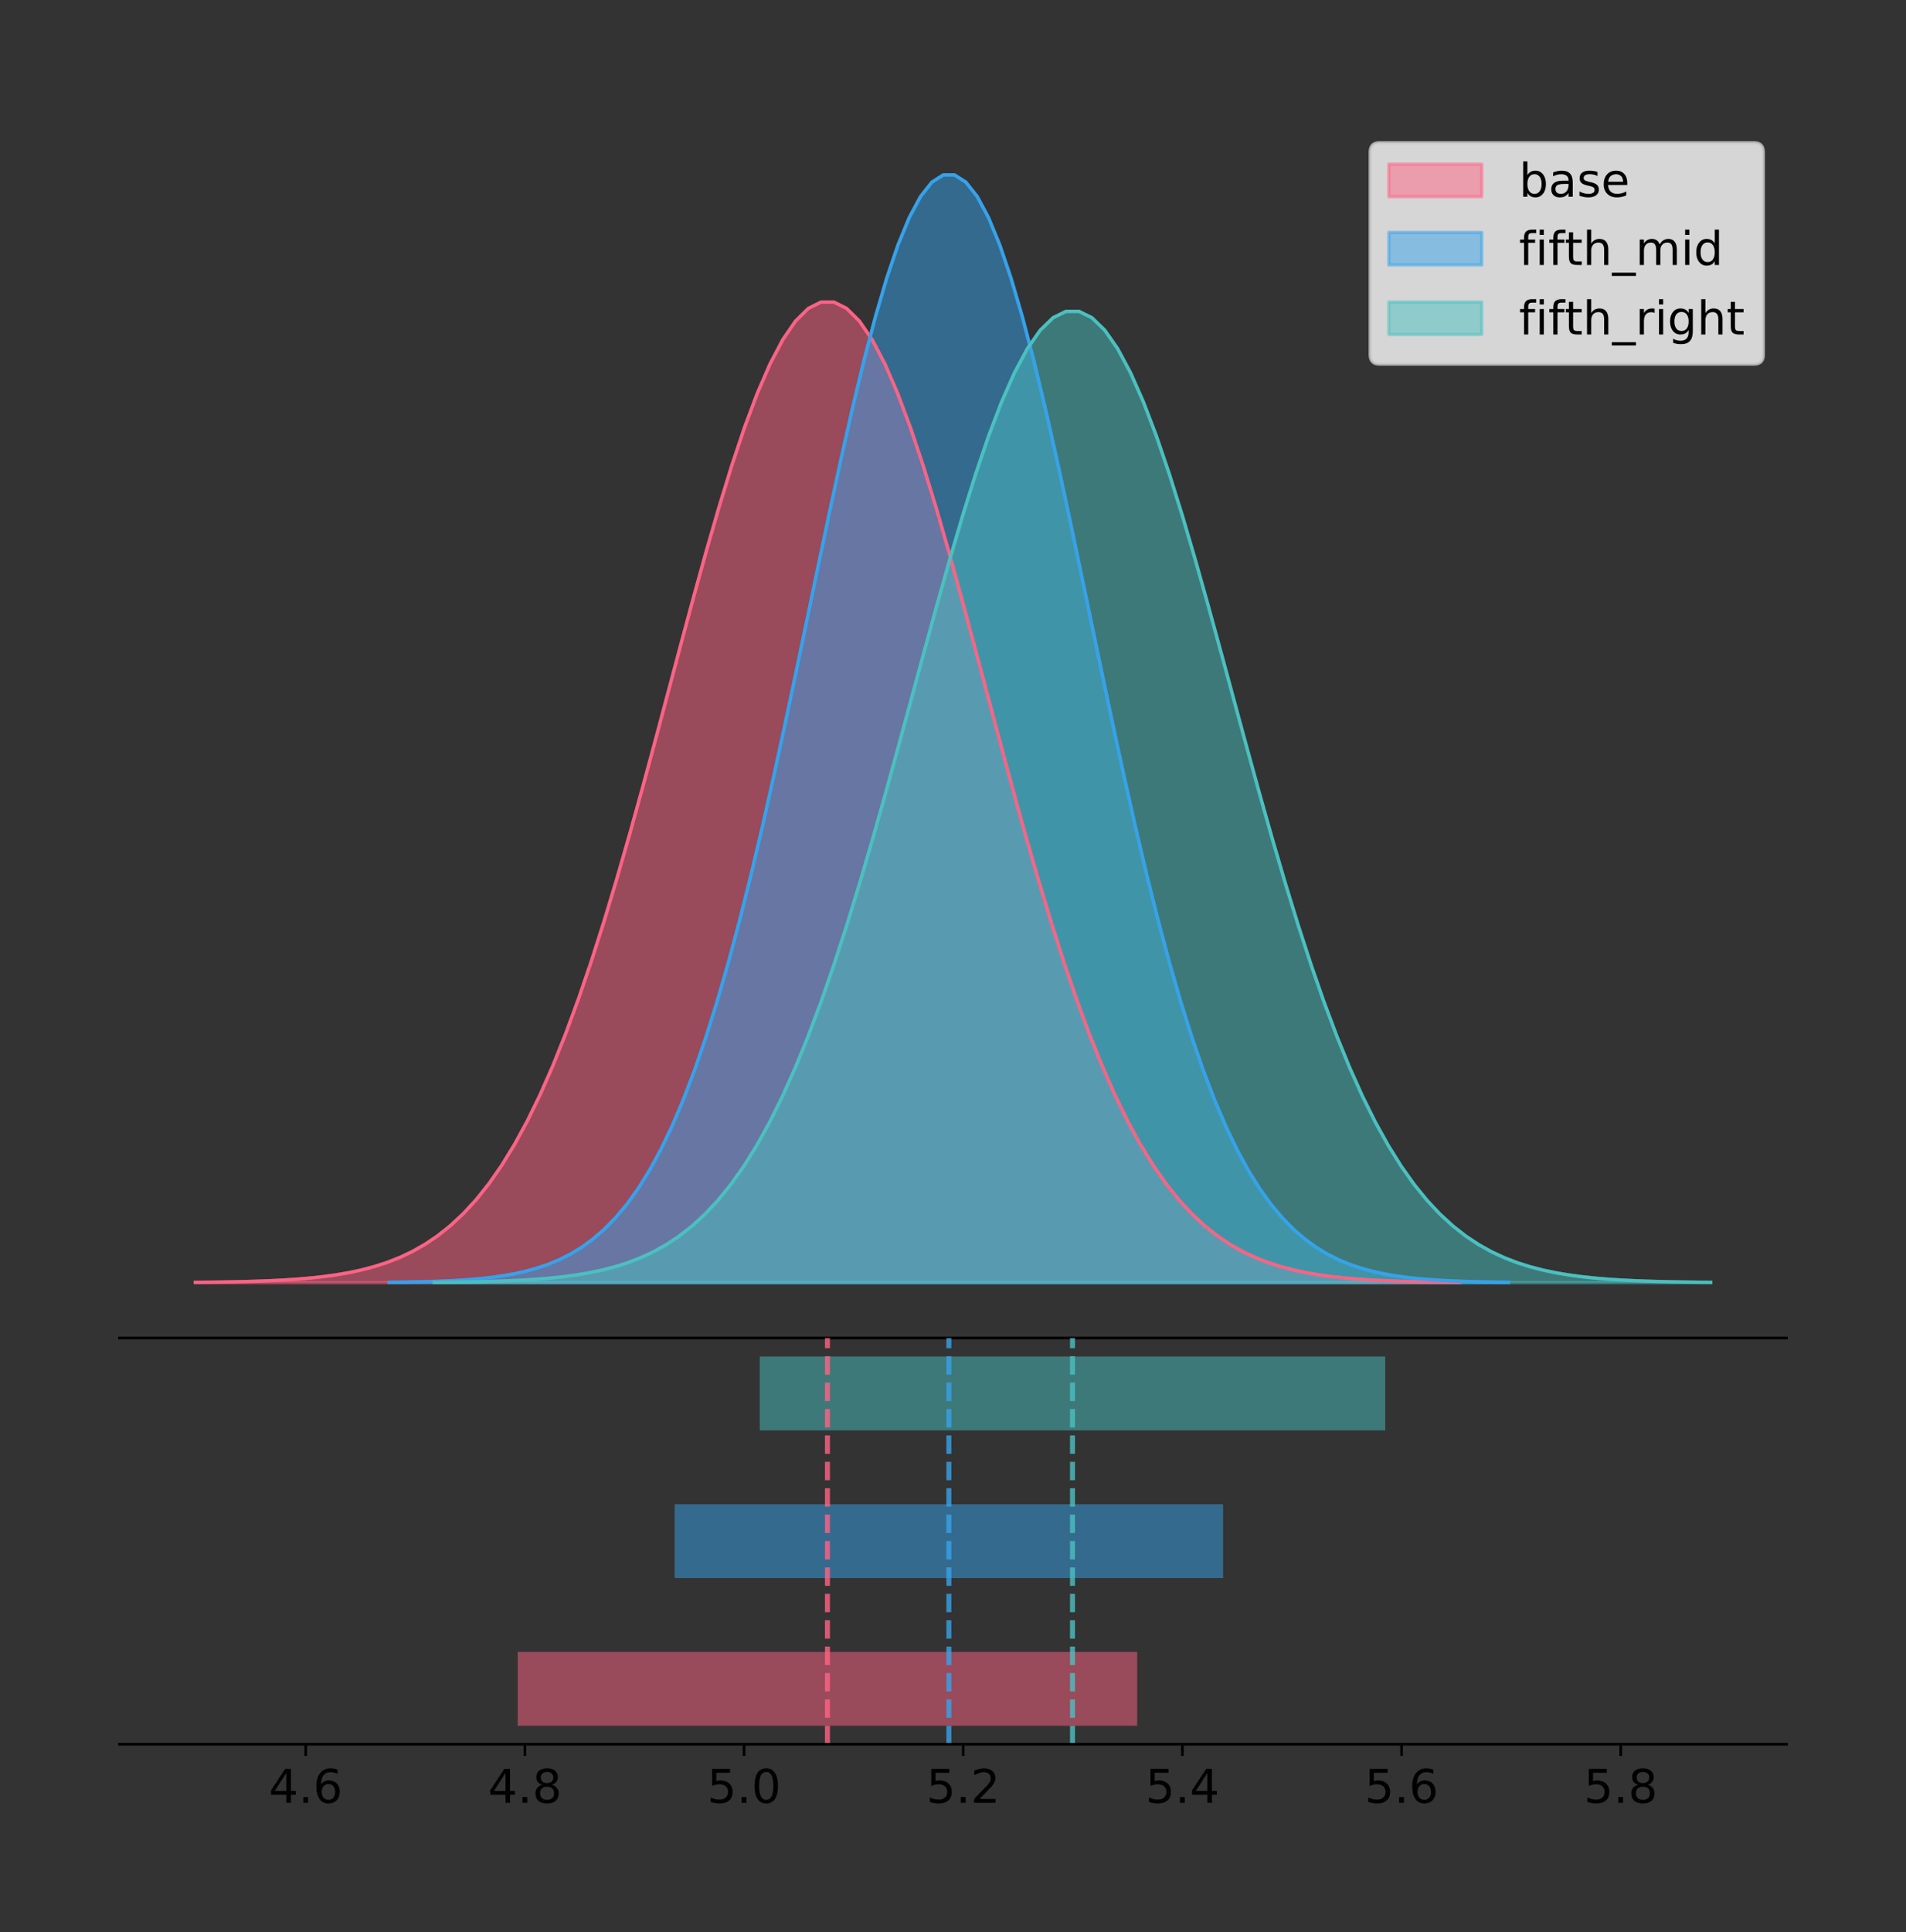 <?xml version="1.0" encoding="utf-8" standalone="no"?>
<!DOCTYPE svg PUBLIC "-//W3C//DTD SVG 1.1//EN"
  "http://www.w3.org/Graphics/SVG/1.1/DTD/svg11.dtd">
<!-- Created with matplotlib (https://matplotlib.org/) -->
<svg height="581.789pt" version="1.1" viewBox="0 0 574.2 581.789" width="574.2pt" xmlns="http://www.w3.org/2000/svg" xmlns:xlink="http://www.w3.org/1999/xlink">
 <rect x="0" y="0" width="574.2" height="581.789" fill="#333333" stroke="none"/>
 <defs>
  <style type="text/css">
*{stroke-linecap:butt;stroke-linejoin:round;}
  </style>
 </defs>
 <g id="figure_1">
  <g id="patch_1">
   <path d="M 0 581.789 
L 574.2 581.789 
L 574.2 0 
L 0 0 
z
" style="fill:none;"/>
  </g>
  <g id="axes_1">
   <g id="patch_2">
    <path d="M 36 402.93 
L 538.2 402.93 
L 538.2 36 
L 36 36 
z
" style="fill:none;"/>
   </g>
   <g id="PolyCollection_1">
    <defs>
     <path d="M 58.827 -195.538 
L 58.827 -195.637 
L 62.675 -195.675 
L 66.522 -195.725 
L 70.37 -195.792 
L 74.217 -195.881 
L 78.065 -195.998 
L 81.912 -196.151 
L 85.76 -196.35 
L 89.607 -196.606 
L 93.455 -196.934 
L 97.302 -197.35 
L 101.15 -197.876 
L 104.997 -198.534 
L 108.845 -199.353 
L 112.693 -200.364 
L 116.54 -201.604 
L 120.388 -203.112 
L 124.235 -204.933 
L 128.083 -207.116 
L 131.93 -209.714 
L 135.778 -212.782 
L 139.625 -216.377 
L 143.473 -220.557 
L 147.32 -225.381 
L 151.168 -230.903 
L 155.015 -237.175 
L 158.863 -244.239 
L 162.71 -252.131 
L 166.558 -260.874 
L 170.405 -270.477 
L 174.253 -280.932 
L 178.1 -292.212 
L 181.948 -304.27 
L 185.795 -317.036 
L 189.643 -330.416 
L 193.49 -344.296 
L 197.338 -358.537 
L 201.185 -372.978 
L 205.033 -387.441 
L 208.88 -401.733 
L 212.728 -415.646 
L 216.576 -428.97 
L 220.423 -441.488 
L 224.271 -452.991 
L 228.118 -463.278 
L 231.966 -472.164 
L 235.813 -479.485 
L 239.661 -485.102 
L 243.508 -488.909 
L 247.356 -490.831 
L 251.203 -490.831 
L 255.051 -488.909 
L 258.898 -485.102 
L 262.746 -479.485 
L 266.593 -472.164 
L 270.441 -463.278 
L 274.288 -452.991 
L 278.136 -441.488 
L 281.983 -428.97 
L 285.831 -415.646 
L 289.678 -401.733 
L 293.526 -387.441 
L 297.373 -372.978 
L 301.221 -358.537 
L 305.068 -344.296 
L 308.916 -330.416 
L 312.763 -317.036 
L 316.611 -304.27 
L 320.458 -292.212 
L 324.306 -280.932 
L 328.154 -270.477 
L 332.001 -260.874 
L 335.849 -252.131 
L 339.696 -244.239 
L 343.544 -237.175 
L 347.391 -230.903 
L 351.239 -225.381 
L 355.086 -220.557 
L 358.934 -216.377 
L 362.781 -212.782 
L 366.629 -209.714 
L 370.476 -207.116 
L 374.324 -204.933 
L 378.171 -203.112 
L 382.019 -201.604 
L 385.866 -200.364 
L 389.714 -199.353 
L 393.561 -198.534 
L 397.409 -197.876 
L 401.256 -197.35 
L 405.104 -196.934 
L 408.951 -196.606 
L 412.799 -196.35 
L 416.646 -196.151 
L 420.494 -195.998 
L 424.341 -195.881 
L 428.189 -195.792 
L 432.037 -195.725 
L 435.884 -195.675 
L 439.732 -195.637 
L 439.732 -195.538 
L 439.732 -195.538 
L 435.884 -195.538 
L 432.037 -195.538 
L 428.189 -195.538 
L 424.341 -195.538 
L 420.494 -195.538 
L 416.646 -195.538 
L 412.799 -195.538 
L 408.951 -195.538 
L 405.104 -195.538 
L 401.256 -195.538 
L 397.409 -195.538 
L 393.561 -195.538 
L 389.714 -195.538 
L 385.866 -195.538 
L 382.019 -195.538 
L 378.171 -195.538 
L 374.324 -195.538 
L 370.476 -195.538 
L 366.629 -195.538 
L 362.781 -195.538 
L 358.934 -195.538 
L 355.086 -195.538 
L 351.239 -195.538 
L 347.391 -195.538 
L 343.544 -195.538 
L 339.696 -195.538 
L 335.849 -195.538 
L 332.001 -195.538 
L 328.154 -195.538 
L 324.306 -195.538 
L 320.458 -195.538 
L 316.611 -195.538 
L 312.763 -195.538 
L 308.916 -195.538 
L 305.068 -195.538 
L 301.221 -195.538 
L 297.373 -195.538 
L 293.526 -195.538 
L 289.678 -195.538 
L 285.831 -195.538 
L 281.983 -195.538 
L 278.136 -195.538 
L 274.288 -195.538 
L 270.441 -195.538 
L 266.593 -195.538 
L 262.746 -195.538 
L 258.898 -195.538 
L 255.051 -195.538 
L 251.203 -195.538 
L 247.356 -195.538 
L 243.508 -195.538 
L 239.661 -195.538 
L 235.813 -195.538 
L 231.966 -195.538 
L 228.118 -195.538 
L 224.271 -195.538 
L 220.423 -195.538 
L 216.576 -195.538 
L 212.728 -195.538 
L 208.88 -195.538 
L 205.033 -195.538 
L 201.185 -195.538 
L 197.338 -195.538 
L 193.49 -195.538 
L 189.643 -195.538 
L 185.795 -195.538 
L 181.948 -195.538 
L 178.1 -195.538 
L 174.253 -195.538 
L 170.405 -195.538 
L 166.558 -195.538 
L 162.71 -195.538 
L 158.863 -195.538 
L 155.015 -195.538 
L 151.168 -195.538 
L 147.32 -195.538 
L 143.473 -195.538 
L 139.625 -195.538 
L 135.778 -195.538 
L 131.93 -195.538 
L 128.083 -195.538 
L 124.235 -195.538 
L 120.388 -195.538 
L 116.54 -195.538 
L 112.693 -195.538 
L 108.845 -195.538 
L 104.997 -195.538 
L 101.15 -195.538 
L 97.302 -195.538 
L 93.455 -195.538 
L 89.607 -195.538 
L 85.76 -195.538 
L 81.912 -195.538 
L 78.065 -195.538 
L 74.217 -195.538 
L 70.37 -195.538 
L 66.522 -195.538 
L 62.675 -195.538 
L 58.827 -195.538 
z
" id="m5b9cecc2ce" style="stroke:#ff6384;stroke-opacity:0.5;"/>
    </defs>
    <g clip-path="url(#pe4a5702030)">
     <use style="fill:#ff6384;fill-opacity:0.5;stroke:#ff6384;stroke-opacity:0.5;" x="0" xlink:href="#m5b9cecc2ce" y="581.789"/>
    </g>
   </g>
   <g id="PolyCollection_2">
    <defs>
     <path d="M 117.262 -195.538 
L 117.262 -195.65 
L 120.668 -195.692 
L 124.074 -195.749 
L 127.48 -195.825 
L 130.886 -195.925 
L 134.292 -196.058 
L 137.698 -196.23 
L 141.104 -196.455 
L 144.51 -196.744 
L 147.916 -197.115 
L 151.322 -197.585 
L 154.728 -198.179 
L 158.134 -198.923 
L 161.54 -199.848 
L 164.946 -200.99 
L 168.352 -202.39 
L 171.758 -204.093 
L 175.164 -206.151 
L 178.57 -208.617 
L 181.976 -211.552 
L 185.382 -215.017 
L 188.788 -219.078 
L 192.194 -223.801 
L 195.6 -229.25 
L 199.006 -235.488 
L 202.412 -242.572 
L 205.818 -250.552 
L 209.224 -259.468 
L 212.63 -269.344 
L 216.036 -280.192 
L 219.442 -292.002 
L 222.848 -304.744 
L 226.254 -318.365 
L 229.66 -332.786 
L 233.066 -347.901 
L 236.472 -363.58 
L 239.878 -379.667 
L 243.284 -395.98 
L 246.69 -412.318 
L 250.096 -428.462 
L 253.502 -444.18 
L 256.908 -459.23 
L 260.314 -473.372 
L 263.72 -486.366 
L 267.126 -497.987 
L 270.532 -508.025 
L 273.938 -516.294 
L 277.344 -522.64 
L 280.75 -526.94 
L 284.156 -529.111 
L 287.562 -529.111 
L 290.968 -526.94 
L 294.374 -522.64 
L 297.78 -516.294 
L 301.186 -508.025 
L 304.592 -497.987 
L 307.997 -486.366 
L 311.403 -473.372 
L 314.809 -459.23 
L 318.215 -444.18 
L 321.621 -428.462 
L 325.027 -412.318 
L 328.433 -395.98 
L 331.839 -379.667 
L 335.245 -363.58 
L 338.651 -347.901 
L 342.057 -332.786 
L 345.463 -318.365 
L 348.869 -304.744 
L 352.275 -292.002 
L 355.681 -280.192 
L 359.087 -269.344 
L 362.493 -259.468 
L 365.899 -250.552 
L 369.305 -242.572 
L 372.711 -235.488 
L 376.117 -229.25 
L 379.523 -223.801 
L 382.929 -219.078 
L 386.335 -215.017 
L 389.741 -211.552 
L 393.147 -208.617 
L 396.553 -206.151 
L 399.959 -204.093 
L 403.365 -202.39 
L 406.771 -200.99 
L 410.177 -199.848 
L 413.583 -198.923 
L 416.989 -198.179 
L 420.395 -197.585 
L 423.801 -197.115 
L 427.207 -196.744 
L 430.613 -196.455 
L 434.019 -196.23 
L 437.425 -196.058 
L 440.831 -195.925 
L 444.237 -195.825 
L 447.643 -195.749 
L 451.049 -195.692 
L 454.455 -195.65 
L 454.455 -195.538 
L 454.455 -195.538 
L 451.049 -195.538 
L 447.643 -195.538 
L 444.237 -195.538 
L 440.831 -195.538 
L 437.425 -195.538 
L 434.019 -195.538 
L 430.613 -195.538 
L 427.207 -195.538 
L 423.801 -195.538 
L 420.395 -195.538 
L 416.989 -195.538 
L 413.583 -195.538 
L 410.177 -195.538 
L 406.771 -195.538 
L 403.365 -195.538 
L 399.959 -195.538 
L 396.553 -195.538 
L 393.147 -195.538 
L 389.741 -195.538 
L 386.335 -195.538 
L 382.929 -195.538 
L 379.523 -195.538 
L 376.117 -195.538 
L 372.711 -195.538 
L 369.305 -195.538 
L 365.899 -195.538 
L 362.493 -195.538 
L 359.087 -195.538 
L 355.681 -195.538 
L 352.275 -195.538 
L 348.869 -195.538 
L 345.463 -195.538 
L 342.057 -195.538 
L 338.651 -195.538 
L 335.245 -195.538 
L 331.839 -195.538 
L 328.433 -195.538 
L 325.027 -195.538 
L 321.621 -195.538 
L 318.215 -195.538 
L 314.809 -195.538 
L 311.403 -195.538 
L 307.997 -195.538 
L 304.592 -195.538 
L 301.186 -195.538 
L 297.78 -195.538 
L 294.374 -195.538 
L 290.968 -195.538 
L 287.562 -195.538 
L 284.156 -195.538 
L 280.75 -195.538 
L 277.344 -195.538 
L 273.938 -195.538 
L 270.532 -195.538 
L 267.126 -195.538 
L 263.72 -195.538 
L 260.314 -195.538 
L 256.908 -195.538 
L 253.502 -195.538 
L 250.096 -195.538 
L 246.69 -195.538 
L 243.284 -195.538 
L 239.878 -195.538 
L 236.472 -195.538 
L 233.066 -195.538 
L 229.66 -195.538 
L 226.254 -195.538 
L 222.848 -195.538 
L 219.442 -195.538 
L 216.036 -195.538 
L 212.63 -195.538 
L 209.224 -195.538 
L 205.818 -195.538 
L 202.412 -195.538 
L 199.006 -195.538 
L 195.6 -195.538 
L 192.194 -195.538 
L 188.788 -195.538 
L 185.382 -195.538 
L 181.976 -195.538 
L 178.57 -195.538 
L 175.164 -195.538 
L 171.758 -195.538 
L 168.352 -195.538 
L 164.946 -195.538 
L 161.54 -195.538 
L 158.134 -195.538 
L 154.728 -195.538 
L 151.322 -195.538 
L 147.916 -195.538 
L 144.51 -195.538 
L 141.104 -195.538 
L 137.698 -195.538 
L 134.292 -195.538 
L 130.886 -195.538 
L 127.48 -195.538 
L 124.074 -195.538 
L 120.668 -195.538 
L 117.262 -195.538 
z
" id="m59d18d3639" style="stroke:#36a2eb;stroke-opacity:0.5;"/>
    </defs>
    <g clip-path="url(#pe4a5702030)">
     <use style="fill:#36a2eb;fill-opacity:0.5;stroke:#36a2eb;stroke-opacity:0.5;" x="0" xlink:href="#m59d18d3639" y="581.789"/>
    </g>
   </g>
   <g id="PolyCollection_3">
    <defs>
     <path d="M 130.823 -195.538 
L 130.823 -195.636 
L 134.708 -195.673 
L 138.592 -195.723 
L 142.476 -195.789 
L 146.361 -195.878 
L 150.245 -195.994 
L 154.129 -196.145 
L 158.014 -196.342 
L 161.898 -196.596 
L 165.782 -196.921 
L 169.667 -197.333 
L 173.551 -197.854 
L 177.435 -198.506 
L 181.32 -199.317 
L 185.204 -200.319 
L 189.088 -201.546 
L 192.973 -203.04 
L 196.857 -204.844 
L 200.741 -207.006 
L 204.626 -209.58 
L 208.51 -212.618 
L 212.394 -216.179 
L 216.279 -220.32 
L 220.163 -225.098 
L 224.047 -230.568 
L 227.932 -236.78 
L 231.816 -243.777 
L 235.7 -251.595 
L 239.585 -260.255 
L 243.469 -269.767 
L 247.353 -280.123 
L 251.238 -291.296 
L 255.122 -303.239 
L 259.006 -315.884 
L 262.891 -329.138 
L 266.775 -342.886 
L 270.659 -356.992 
L 274.544 -371.296 
L 278.428 -385.622 
L 282.313 -399.778 
L 286.197 -413.56 
L 290.081 -426.757 
L 293.966 -439.157 
L 297.85 -450.551 
L 301.734 -460.741 
L 305.619 -469.542 
L 309.503 -476.793 
L 313.387 -482.357 
L 317.272 -486.128 
L 321.156 -488.032 
L 325.04 -488.032 
L 328.925 -486.128 
L 332.809 -482.357 
L 336.693 -476.793 
L 340.578 -469.542 
L 344.462 -460.741 
L 348.346 -450.551 
L 352.231 -439.157 
L 356.115 -426.757 
L 359.999 -413.56 
L 363.884 -399.778 
L 367.768 -385.622 
L 371.652 -371.296 
L 375.537 -356.992 
L 379.421 -342.886 
L 383.305 -329.138 
L 387.19 -315.884 
L 391.074 -303.239 
L 394.958 -291.296 
L 398.843 -280.123 
L 402.727 -269.767 
L 406.611 -260.255 
L 410.496 -251.595 
L 414.38 -243.777 
L 418.264 -236.78 
L 422.149 -230.568 
L 426.033 -225.098 
L 429.917 -220.32 
L 433.802 -216.179 
L 437.686 -212.618 
L 441.57 -209.58 
L 445.455 -207.006 
L 449.339 -204.844 
L 453.223 -203.04 
L 457.108 -201.546 
L 460.992 -200.319 
L 464.876 -199.317 
L 468.761 -198.506 
L 472.645 -197.854 
L 476.529 -197.333 
L 480.414 -196.921 
L 484.298 -196.596 
L 488.182 -196.342 
L 492.067 -196.145 
L 495.951 -195.994 
L 499.835 -195.878 
L 503.72 -195.789 
L 507.604 -195.723 
L 511.488 -195.673 
L 515.373 -195.636 
L 515.373 -195.538 
L 515.373 -195.538 
L 511.488 -195.538 
L 507.604 -195.538 
L 503.72 -195.538 
L 499.835 -195.538 
L 495.951 -195.538 
L 492.067 -195.538 
L 488.182 -195.538 
L 484.298 -195.538 
L 480.414 -195.538 
L 476.529 -195.538 
L 472.645 -195.538 
L 468.761 -195.538 
L 464.876 -195.538 
L 460.992 -195.538 
L 457.108 -195.538 
L 453.223 -195.538 
L 449.339 -195.538 
L 445.455 -195.538 
L 441.57 -195.538 
L 437.686 -195.538 
L 433.802 -195.538 
L 429.917 -195.538 
L 426.033 -195.538 
L 422.149 -195.538 
L 418.264 -195.538 
L 414.38 -195.538 
L 410.496 -195.538 
L 406.611 -195.538 
L 402.727 -195.538 
L 398.843 -195.538 
L 394.958 -195.538 
L 391.074 -195.538 
L 387.19 -195.538 
L 383.305 -195.538 
L 379.421 -195.538 
L 375.537 -195.538 
L 371.652 -195.538 
L 367.768 -195.538 
L 363.884 -195.538 
L 359.999 -195.538 
L 356.115 -195.538 
L 352.231 -195.538 
L 348.346 -195.538 
L 344.462 -195.538 
L 340.578 -195.538 
L 336.693 -195.538 
L 332.809 -195.538 
L 328.925 -195.538 
L 325.04 -195.538 
L 321.156 -195.538 
L 317.272 -195.538 
L 313.387 -195.538 
L 309.503 -195.538 
L 305.619 -195.538 
L 301.734 -195.538 
L 297.85 -195.538 
L 293.966 -195.538 
L 290.081 -195.538 
L 286.197 -195.538 
L 282.313 -195.538 
L 278.428 -195.538 
L 274.544 -195.538 
L 270.659 -195.538 
L 266.775 -195.538 
L 262.891 -195.538 
L 259.006 -195.538 
L 255.122 -195.538 
L 251.238 -195.538 
L 247.353 -195.538 
L 243.469 -195.538 
L 239.585 -195.538 
L 235.7 -195.538 
L 231.816 -195.538 
L 227.932 -195.538 
L 224.047 -195.538 
L 220.163 -195.538 
L 216.279 -195.538 
L 212.394 -195.538 
L 208.51 -195.538 
L 204.626 -195.538 
L 200.741 -195.538 
L 196.857 -195.538 
L 192.973 -195.538 
L 189.088 -195.538 
L 185.204 -195.538 
L 181.32 -195.538 
L 177.435 -195.538 
L 173.551 -195.538 
L 169.667 -195.538 
L 165.782 -195.538 
L 161.898 -195.538 
L 158.014 -195.538 
L 154.129 -195.538 
L 150.245 -195.538 
L 146.361 -195.538 
L 142.476 -195.538 
L 138.592 -195.538 
L 134.708 -195.538 
L 130.823 -195.538 
z
" id="md6e65fb955" style="stroke:#4bc0c0;stroke-opacity:0.5;"/>
    </defs>
    <g clip-path="url(#pe4a5702030)">
     <use style="fill:#4bc0c0;fill-opacity:0.5;stroke:#4bc0c0;stroke-opacity:0.5;" x="0" xlink:href="#md6e65fb955" y="581.789"/>
    </g>
   </g>
   <g id="line2d_1">
    <path clip-path="url(#pe4a5702030)" d="M 58.827 386.152 
L 62.675 386.115 
L 66.522 386.065 
L 70.37 385.997 
L 74.217 385.909 
L 78.065 385.791 
L 81.912 385.638 
L 85.76 385.44 
L 89.607 385.183 
L 93.455 384.856 
L 97.302 384.439 
L 101.15 383.913 
L 104.997 383.255 
L 108.845 382.436 
L 112.693 381.425 
L 116.54 380.186 
L 120.388 378.678 
L 124.235 376.857 
L 128.083 374.673 
L 131.93 372.075 
L 135.778 369.008 
L 139.625 365.413 
L 143.473 361.232 
L 147.32 356.408 
L 151.168 350.886 
L 155.015 344.615 
L 158.863 337.55 
L 162.71 329.658 
L 166.558 320.915 
L 170.405 311.312 
L 174.253 300.857 
L 178.1 289.577 
L 181.948 277.519 
L 185.795 264.754 
L 189.643 251.373 
L 193.49 237.493 
L 197.338 223.253 
L 201.185 208.812 
L 205.033 194.348 
L 208.88 180.057 
L 212.728 166.143 
L 216.576 152.82 
L 220.423 140.301 
L 224.271 128.798 
L 228.118 118.511 
L 231.966 109.625 
L 235.813 102.304 
L 239.661 96.687 
L 243.508 92.881 
L 247.356 90.959 
L 251.203 90.959 
L 255.051 92.881 
L 258.898 96.687 
L 262.746 102.304 
L 266.593 109.625 
L 270.441 118.511 
L 274.288 128.798 
L 278.136 140.301 
L 281.983 152.82 
L 285.831 166.143 
L 289.678 180.057 
L 293.526 194.348 
L 297.373 208.812 
L 301.221 223.253 
L 305.068 237.493 
L 308.916 251.373 
L 312.763 264.754 
L 316.611 277.519 
L 320.458 289.577 
L 324.306 300.857 
L 328.154 311.312 
L 332.001 320.915 
L 335.849 329.658 
L 339.696 337.55 
L 343.544 344.615 
L 347.391 350.886 
L 351.239 356.408 
L 355.086 361.232 
L 358.934 365.413 
L 362.781 369.008 
L 366.629 372.075 
L 370.476 374.673 
L 374.324 376.857 
L 378.171 378.678 
L 382.019 380.186 
L 385.866 381.425 
L 389.714 382.436 
L 393.561 383.255 
L 397.409 383.913 
L 401.256 384.439 
L 405.104 384.856 
L 408.951 385.183 
L 412.799 385.44 
L 416.646 385.638 
L 420.494 385.791 
L 424.341 385.909 
L 428.189 385.997 
L 432.037 386.065 
L 435.884 386.115 
L 439.732 386.152 
" style="fill:none;stroke:#ff6384;stroke-linecap:square;"/>
   </g>
   <g id="line2d_2">
    <path clip-path="url(#pe4a5702030)" d="M 117.262 386.139 
L 120.668 386.097 
L 124.074 386.04 
L 127.48 385.965 
L 130.886 385.864 
L 134.292 385.732 
L 137.698 385.559 
L 141.104 385.334 
L 144.51 385.045 
L 147.916 384.675 
L 151.322 384.204 
L 154.728 383.61 
L 158.134 382.867 
L 161.54 381.941 
L 164.946 380.799 
L 168.352 379.399 
L 171.758 377.696 
L 175.164 375.639 
L 178.57 373.172 
L 181.976 370.238 
L 185.382 366.772 
L 188.788 362.711 
L 192.194 357.989 
L 195.6 352.539 
L 199.006 346.301 
L 202.412 339.217 
L 205.818 331.237 
L 209.224 322.322 
L 212.63 312.445 
L 216.036 301.597 
L 219.442 289.787 
L 222.848 277.045 
L 226.254 263.424 
L 229.66 249.004 
L 233.066 233.888 
L 236.472 218.209 
L 239.878 202.123 
L 243.284 185.809 
L 246.69 169.471 
L 250.096 153.327 
L 253.502 137.61 
L 256.908 122.559 
L 260.314 108.418 
L 263.72 95.423 
L 267.126 83.803 
L 270.532 73.765 
L 273.938 65.495 
L 277.344 59.15 
L 280.75 54.85 
L 284.156 52.679 
L 287.562 52.679 
L 290.968 54.85 
L 294.374 59.15 
L 297.78 65.495 
L 301.186 73.765 
L 304.592 83.803 
L 307.997 95.423 
L 311.403 108.418 
L 314.809 122.559 
L 318.215 137.61 
L 321.621 153.327 
L 325.027 169.471 
L 328.433 185.809 
L 331.839 202.123 
L 335.245 218.209 
L 338.651 233.888 
L 342.057 249.004 
L 345.463 263.424 
L 348.869 277.045 
L 352.275 289.787 
L 355.681 301.597 
L 359.087 312.445 
L 362.493 322.322 
L 365.899 331.237 
L 369.305 339.217 
L 372.711 346.301 
L 376.117 352.539 
L 379.523 357.989 
L 382.929 362.711 
L 386.335 366.772 
L 389.741 370.238 
L 393.147 373.172 
L 396.553 375.639 
L 399.959 377.696 
L 403.365 379.399 
L 406.771 380.799 
L 410.177 381.941 
L 413.583 382.867 
L 416.989 383.61 
L 420.395 384.204 
L 423.801 384.675 
L 427.207 385.045 
L 430.613 385.334 
L 434.019 385.559 
L 437.425 385.732 
L 440.831 385.864 
L 444.237 385.965 
L 447.643 386.04 
L 451.049 386.097 
L 454.455 386.139 
" style="fill:none;stroke:#36a2eb;stroke-linecap:square;"/>
   </g>
   <g id="line2d_3">
    <path clip-path="url(#pe4a5702030)" d="M 130.823 386.153 
L 134.708 386.116 
L 138.592 386.066 
L 142.476 386 
L 146.361 385.912 
L 150.245 385.796 
L 154.129 385.644 
L 158.014 385.447 
L 161.898 385.194 
L 165.782 384.869 
L 169.667 384.456 
L 173.551 383.936 
L 177.435 383.283 
L 181.32 382.472 
L 185.204 381.471 
L 189.088 380.243 
L 192.973 378.75 
L 196.857 376.946 
L 200.741 374.783 
L 204.626 372.21 
L 208.51 369.171 
L 212.394 365.61 
L 216.279 361.469 
L 220.163 356.691 
L 224.047 351.221 
L 227.932 345.009 
L 231.816 338.012 
L 235.7 330.195 
L 239.585 321.534 
L 243.469 312.022 
L 247.353 301.667 
L 251.238 290.494 
L 255.122 278.55 
L 259.006 265.905 
L 262.891 252.651 
L 266.775 238.903 
L 270.659 224.798 
L 274.544 210.494 
L 278.428 196.167 
L 282.313 182.011 
L 286.197 168.23 
L 290.081 155.032 
L 293.966 142.633 
L 297.85 131.238 
L 301.734 121.049 
L 305.619 112.247 
L 309.503 104.996 
L 313.387 99.432 
L 317.272 95.661 
L 321.156 93.758 
L 325.04 93.758 
L 328.925 95.661 
L 332.809 99.432 
L 336.693 104.996 
L 340.578 112.247 
L 344.462 121.049 
L 348.346 131.238 
L 352.231 142.633 
L 356.115 155.032 
L 359.999 168.23 
L 363.884 182.011 
L 367.768 196.167 
L 371.652 210.494 
L 375.537 224.798 
L 379.421 238.903 
L 383.305 252.651 
L 387.19 265.905 
L 391.074 278.55 
L 394.958 290.494 
L 398.843 301.667 
L 402.727 312.022 
L 406.611 321.534 
L 410.496 330.195 
L 414.38 338.012 
L 418.264 345.009 
L 422.149 351.221 
L 426.033 356.691 
L 429.917 361.469 
L 433.802 365.61 
L 437.686 369.171 
L 441.57 372.21 
L 445.455 374.783 
L 449.339 376.946 
L 453.223 378.75 
L 457.108 380.243 
L 460.992 381.471 
L 464.876 382.472 
L 468.761 383.283 
L 472.645 383.936 
L 476.529 384.456 
L 480.414 384.869 
L 484.298 385.194 
L 488.182 385.447 
L 492.067 385.644 
L 495.951 385.796 
L 499.835 385.912 
L 503.72 386 
L 507.604 386.066 
L 511.488 386.116 
L 515.373 386.153 
" style="fill:none;stroke:#4bc0c0;stroke-linecap:square;"/>
   </g>
   <g id="patch_3">
    <path d="M 36 402.93 
L 538.2 402.93 
" style="fill:none;stroke:#000000;stroke-linecap:square;stroke-linejoin:miter;stroke-width:0.8;"/>
   </g>
   <g id="legend_1">
    <g id="patch_4">
     <path d="M 415.602 109.627 
L 528.4 109.627 
Q 531.2 109.627 531.2 106.827 
L 531.2 45.8 
Q 531.2 43 528.4 43 
L 415.602 43 
Q 412.802 43 412.802 45.8 
L 412.802 106.827 
Q 412.802 109.627 415.602 109.627 
z
" style="fill:#ffffff;opacity:0.8;stroke:#cccccc;stroke-linejoin:miter;"/>
    </g>
    <g id="patch_5">
     <path d="M 418.402 59.238 
L 446.402 59.238 
L 446.402 49.438 
L 418.402 49.438 
z
" style="fill:#ff6384;opacity:0.5;stroke:#ff6384;stroke-linejoin:miter;"/>
    </g>
    <g id="text_1">
     <!-- base -->
     <defs>
      <path d="M 48.688 27.297 
Q 48.688 37.203 44.609 42.844 
Q 40.531 48.484 33.406 48.484 
Q 26.266 48.484 22.188 42.844 
Q 18.109 37.203 18.109 27.297 
Q 18.109 17.391 22.188 11.75 
Q 26.266 6.109 33.406 6.109 
Q 40.531 6.109 44.609 11.75 
Q 48.688 17.391 48.688 27.297 
z
M 18.109 46.391 
Q 20.953 51.266 25.266 53.625 
Q 29.594 56 35.594 56 
Q 45.562 56 51.781 48.094 
Q 58.016 40.188 58.016 27.297 
Q 58.016 14.406 51.781 6.484 
Q 45.562 -1.422 35.594 -1.422 
Q 29.594 -1.422 25.266 0.953 
Q 20.953 3.328 18.109 8.203 
L 18.109 0 
L 9.078 0 
L 9.078 75.984 
L 18.109 75.984 
z
" id="DejaVuSans-98"/>
      <path d="M 34.281 27.484 
Q 23.391 27.484 19.188 25 
Q 14.984 22.516 14.984 16.5 
Q 14.984 11.719 18.141 8.906 
Q 21.297 6.109 26.703 6.109 
Q 34.188 6.109 38.703 11.406 
Q 43.219 16.703 43.219 25.484 
L 43.219 27.484 
z
M 52.203 31.203 
L 52.203 0 
L 43.219 0 
L 43.219 8.297 
Q 40.141 3.328 35.547 0.953 
Q 30.953 -1.422 24.312 -1.422 
Q 15.922 -1.422 10.953 3.297 
Q 6 8.016 6 15.922 
Q 6 25.141 12.172 29.828 
Q 18.359 34.516 30.609 34.516 
L 43.219 34.516 
L 43.219 35.406 
Q 43.219 41.609 39.141 45 
Q 35.062 48.391 27.688 48.391 
Q 23 48.391 18.547 47.266 
Q 14.109 46.141 10.016 43.891 
L 10.016 52.203 
Q 14.938 54.109 19.578 55.047 
Q 24.219 56 28.609 56 
Q 40.484 56 46.344 49.844 
Q 52.203 43.703 52.203 31.203 
z
" id="DejaVuSans-97"/>
      <path d="M 44.281 53.078 
L 44.281 44.578 
Q 40.484 46.531 36.375 47.5 
Q 32.281 48.484 27.875 48.484 
Q 21.188 48.484 17.844 46.438 
Q 14.5 44.391 14.5 40.281 
Q 14.5 37.156 16.891 35.375 
Q 19.281 33.594 26.516 31.984 
L 29.594 31.297 
Q 39.156 29.25 43.188 25.516 
Q 47.219 21.781 47.219 15.094 
Q 47.219 7.469 41.188 3.016 
Q 35.156 -1.422 24.609 -1.422 
Q 20.219 -1.422 15.453 -0.562 
Q 10.688 0.297 5.422 2 
L 5.422 11.281 
Q 10.406 8.688 15.234 7.391 
Q 20.062 6.109 24.812 6.109 
Q 31.156 6.109 34.562 8.281 
Q 37.984 10.453 37.984 14.406 
Q 37.984 18.062 35.516 20.016 
Q 33.062 21.969 24.703 23.781 
L 21.578 24.516 
Q 13.234 26.266 9.516 29.906 
Q 5.812 33.547 5.812 39.891 
Q 5.812 47.609 11.281 51.797 
Q 16.75 56 26.812 56 
Q 31.781 56 36.172 55.266 
Q 40.578 54.547 44.281 53.078 
z
" id="DejaVuSans-115"/>
      <path d="M 56.203 29.594 
L 56.203 25.203 
L 14.891 25.203 
Q 15.484 15.922 20.484 11.062 
Q 25.484 6.203 34.422 6.203 
Q 39.594 6.203 44.453 7.469 
Q 49.312 8.734 54.109 11.281 
L 54.109 2.781 
Q 49.266 0.734 44.188 -0.344 
Q 39.109 -1.422 33.891 -1.422 
Q 20.797 -1.422 13.156 6.188 
Q 5.516 13.812 5.516 26.812 
Q 5.516 40.234 12.766 48.109 
Q 20.016 56 32.328 56 
Q 43.359 56 49.781 48.891 
Q 56.203 41.797 56.203 29.594 
z
M 47.219 32.234 
Q 47.125 39.594 43.094 43.984 
Q 39.062 48.391 32.422 48.391 
Q 24.906 48.391 20.391 44.141 
Q 15.875 39.891 15.188 32.172 
z
" id="DejaVuSans-101"/>
     </defs>
     <g transform="translate(457.602 59.238)scale(0.14 -0.14)">
      <use xlink:href="#DejaVuSans-98"/>
      <use x="63.477" xlink:href="#DejaVuSans-97"/>
      <use x="124.756" xlink:href="#DejaVuSans-115"/>
      <use x="176.855" xlink:href="#DejaVuSans-101"/>
     </g>
    </g>
    <g id="patch_6">
     <path d="M 418.402 79.787 
L 446.402 79.787 
L 446.402 69.987 
L 418.402 69.987 
z
" style="fill:#36a2eb;opacity:0.5;stroke:#36a2eb;stroke-linejoin:miter;"/>
    </g>
    <g id="text_2">
     <!-- fifth_mid -->
     <defs>
      <path d="M 37.109 75.984 
L 37.109 68.5 
L 28.516 68.5 
Q 23.688 68.5 21.797 66.547 
Q 19.922 64.594 19.922 59.516 
L 19.922 54.688 
L 34.719 54.688 
L 34.719 47.703 
L 19.922 47.703 
L 19.922 0 
L 10.891 0 
L 10.891 47.703 
L 2.297 47.703 
L 2.297 54.688 
L 10.891 54.688 
L 10.891 58.5 
Q 10.891 67.625 15.141 71.797 
Q 19.391 75.984 28.609 75.984 
z
" id="DejaVuSans-102"/>
      <path d="M 9.422 54.688 
L 18.406 54.688 
L 18.406 0 
L 9.422 0 
z
M 9.422 75.984 
L 18.406 75.984 
L 18.406 64.594 
L 9.422 64.594 
z
" id="DejaVuSans-105"/>
      <path d="M 18.312 70.219 
L 18.312 54.688 
L 36.812 54.688 
L 36.812 47.703 
L 18.312 47.703 
L 18.312 18.016 
Q 18.312 11.328 20.141 9.422 
Q 21.969 7.516 27.594 7.516 
L 36.812 7.516 
L 36.812 0 
L 27.594 0 
Q 17.188 0 13.234 3.875 
Q 9.281 7.766 9.281 18.016 
L 9.281 47.703 
L 2.688 47.703 
L 2.688 54.688 
L 9.281 54.688 
L 9.281 70.219 
z
" id="DejaVuSans-116"/>
      <path d="M 54.891 33.016 
L 54.891 0 
L 45.906 0 
L 45.906 32.719 
Q 45.906 40.484 42.875 44.328 
Q 39.844 48.188 33.797 48.188 
Q 26.516 48.188 22.312 43.547 
Q 18.109 38.922 18.109 30.906 
L 18.109 0 
L 9.078 0 
L 9.078 75.984 
L 18.109 75.984 
L 18.109 46.188 
Q 21.344 51.125 25.703 53.562 
Q 30.078 56 35.797 56 
Q 45.219 56 50.047 50.172 
Q 54.891 44.344 54.891 33.016 
z
" id="DejaVuSans-104"/>
      <path d="M 50.984 -16.609 
L 50.984 -23.578 
L -0.984 -23.578 
L -0.984 -16.609 
z
" id="DejaVuSans-95"/>
      <path d="M 52 44.188 
Q 55.375 50.25 60.062 53.125 
Q 64.75 56 71.094 56 
Q 79.641 56 84.281 50.016 
Q 88.922 44.047 88.922 33.016 
L 88.922 0 
L 79.891 0 
L 79.891 32.719 
Q 79.891 40.578 77.094 44.375 
Q 74.312 48.188 68.609 48.188 
Q 61.625 48.188 57.562 43.547 
Q 53.516 38.922 53.516 30.906 
L 53.516 0 
L 44.484 0 
L 44.484 32.719 
Q 44.484 40.625 41.703 44.406 
Q 38.922 48.188 33.109 48.188 
Q 26.219 48.188 22.156 43.531 
Q 18.109 38.875 18.109 30.906 
L 18.109 0 
L 9.078 0 
L 9.078 54.688 
L 18.109 54.688 
L 18.109 46.188 
Q 21.188 51.219 25.484 53.609 
Q 29.781 56 35.688 56 
Q 41.656 56 45.828 52.969 
Q 50 49.953 52 44.188 
z
" id="DejaVuSans-109"/>
      <path d="M 45.406 46.391 
L 45.406 75.984 
L 54.391 75.984 
L 54.391 0 
L 45.406 0 
L 45.406 8.203 
Q 42.578 3.328 38.25 0.953 
Q 33.938 -1.422 27.875 -1.422 
Q 17.969 -1.422 11.734 6.484 
Q 5.516 14.406 5.516 27.297 
Q 5.516 40.188 11.734 48.094 
Q 17.969 56 27.875 56 
Q 33.938 56 38.25 53.625 
Q 42.578 51.266 45.406 46.391 
z
M 14.797 27.297 
Q 14.797 17.391 18.875 11.75 
Q 22.953 6.109 30.078 6.109 
Q 37.203 6.109 41.297 11.75 
Q 45.406 17.391 45.406 27.297 
Q 45.406 37.203 41.297 42.844 
Q 37.203 48.484 30.078 48.484 
Q 22.953 48.484 18.875 42.844 
Q 14.797 37.203 14.797 27.297 
z
" id="DejaVuSans-100"/>
     </defs>
     <g transform="translate(457.602 79.787)scale(0.14 -0.14)">
      <use xlink:href="#DejaVuSans-102"/>
      <use x="35.205" xlink:href="#DejaVuSans-105"/>
      <use x="62.988" xlink:href="#DejaVuSans-102"/>
      <use x="98.178" xlink:href="#DejaVuSans-116"/>
      <use x="137.387" xlink:href="#DejaVuSans-104"/>
      <use x="200.766" xlink:href="#DejaVuSans-95"/>
      <use x="250.766" xlink:href="#DejaVuSans-109"/>
      <use x="348.178" xlink:href="#DejaVuSans-105"/>
      <use x="375.961" xlink:href="#DejaVuSans-100"/>
     </g>
    </g>
    <g id="patch_7">
     <path d="M 418.402 100.726 
L 446.402 100.726 
L 446.402 90.926 
L 418.402 90.926 
z
" style="fill:#4bc0c0;opacity:0.5;stroke:#4bc0c0;stroke-linejoin:miter;"/>
    </g>
    <g id="text_3">
     <!-- fifth_right -->
     <defs>
      <path d="M 41.109 46.297 
Q 39.594 47.172 37.812 47.578 
Q 36.031 48 33.891 48 
Q 26.266 48 22.188 43.047 
Q 18.109 38.094 18.109 28.812 
L 18.109 0 
L 9.078 0 
L 9.078 54.688 
L 18.109 54.688 
L 18.109 46.188 
Q 20.953 51.172 25.484 53.578 
Q 30.031 56 36.531 56 
Q 37.453 56 38.578 55.875 
Q 39.703 55.766 41.062 55.516 
z
" id="DejaVuSans-114"/>
      <path d="M 45.406 27.984 
Q 45.406 37.75 41.375 43.109 
Q 37.359 48.484 30.078 48.484 
Q 22.859 48.484 18.828 43.109 
Q 14.797 37.75 14.797 27.984 
Q 14.797 18.266 18.828 12.891 
Q 22.859 7.516 30.078 7.516 
Q 37.359 7.516 41.375 12.891 
Q 45.406 18.266 45.406 27.984 
z
M 54.391 6.781 
Q 54.391 -7.172 48.188 -13.984 
Q 42 -20.797 29.203 -20.797 
Q 24.469 -20.797 20.266 -20.094 
Q 16.062 -19.391 12.109 -17.922 
L 12.109 -9.188 
Q 16.062 -11.328 19.922 -12.344 
Q 23.781 -13.375 27.781 -13.375 
Q 36.625 -13.375 41.016 -8.766 
Q 45.406 -4.156 45.406 5.172 
L 45.406 9.625 
Q 42.625 4.781 38.281 2.391 
Q 33.938 0 27.875 0 
Q 17.828 0 11.672 7.656 
Q 5.516 15.328 5.516 27.984 
Q 5.516 40.672 11.672 48.328 
Q 17.828 56 27.875 56 
Q 33.938 56 38.281 53.609 
Q 42.625 51.219 45.406 46.391 
L 45.406 54.688 
L 54.391 54.688 
z
" id="DejaVuSans-103"/>
     </defs>
     <g transform="translate(457.602 100.726)scale(0.14 -0.14)">
      <use xlink:href="#DejaVuSans-102"/>
      <use x="35.205" xlink:href="#DejaVuSans-105"/>
      <use x="62.988" xlink:href="#DejaVuSans-102"/>
      <use x="98.178" xlink:href="#DejaVuSans-116"/>
      <use x="137.387" xlink:href="#DejaVuSans-104"/>
      <use x="200.766" xlink:href="#DejaVuSans-95"/>
      <use x="250.766" xlink:href="#DejaVuSans-114"/>
      <use x="291.879" xlink:href="#DejaVuSans-105"/>
      <use x="319.662" xlink:href="#DejaVuSans-103"/>
      <use x="383.139" xlink:href="#DejaVuSans-104"/>
      <use x="446.518" xlink:href="#DejaVuSans-116"/>
     </g>
    </g>
   </g>
  </g>
  <g id="axes_2">
   <g id="patch_8">
    <path d="M 36 525.24 
L 538.2 525.24 
L 538.2 402.93 
L 36 402.93 
z
" style="fill:none;"/>
   </g>
   <g id="patch_9">
    <path clip-path="url(#p32fa3837e4)" d="M 155.958 519.68 
L 342.601 519.68 
L 342.601 497.442 
L 155.958 497.442 
z
" style="fill:#ff6384;opacity:0.5;"/>
   </g>
   <g id="patch_10">
    <path clip-path="url(#p32fa3837e4)" d="M 203.246 475.204 
L 368.471 475.204 
L 368.471 452.966 
L 203.246 452.966 
z
" style="fill:#36a2eb;opacity:0.5;"/>
   </g>
   <g id="patch_11">
    <path clip-path="url(#p32fa3837e4)" d="M 228.883 430.728 
L 417.313 430.728 
L 417.313 408.49 
L 228.883 408.49 
z
" style="fill:#4bc0c0;opacity:0.5;"/>
   </g>
   <g id="matplotlib.axis_1">
    <g id="xtick_1">
     <g id="line2d_4">
      <defs>
       <path d="M 0 0 
L 0 3.5 
" id="mc87dfa1887" style="stroke:#000000;stroke-width:0.8;"/>
      </defs>
      <g>
       <use style="stroke:#000000;stroke-width:0.8;" x="92.101" xlink:href="#mc87dfa1887" y="525.24"/>
      </g>
     </g>
     <g id="text_4">
      <!-- 4.6 -->
      <defs>
       <path d="M 37.797 64.312 
L 12.891 25.391 
L 37.797 25.391 
z
M 35.203 72.906 
L 47.609 72.906 
L 47.609 25.391 
L 58.016 25.391 
L 58.016 17.188 
L 47.609 17.188 
L 47.609 0 
L 37.797 0 
L 37.797 17.188 
L 4.891 17.188 
L 4.891 26.703 
z
" id="DejaVuSans-52"/>
       <path d="M 10.688 12.406 
L 21 12.406 
L 21 0 
L 10.688 0 
z
" id="DejaVuSans-46"/>
       <path d="M 33.016 40.375 
Q 26.375 40.375 22.484 35.828 
Q 18.609 31.297 18.609 23.391 
Q 18.609 15.531 22.484 10.953 
Q 26.375 6.391 33.016 6.391 
Q 39.656 6.391 43.531 10.953 
Q 47.406 15.531 47.406 23.391 
Q 47.406 31.297 43.531 35.828 
Q 39.656 40.375 33.016 40.375 
z
M 52.594 71.297 
L 52.594 62.312 
Q 48.875 64.062 45.094 64.984 
Q 41.312 65.922 37.594 65.922 
Q 27.828 65.922 22.672 59.328 
Q 17.531 52.734 16.797 39.406 
Q 19.672 43.656 24.016 45.922 
Q 28.375 48.188 33.594 48.188 
Q 44.578 48.188 50.953 41.516 
Q 57.328 34.859 57.328 23.391 
Q 57.328 12.156 50.688 5.359 
Q 44.047 -1.422 33.016 -1.422 
Q 20.359 -1.422 13.672 8.266 
Q 6.984 17.969 6.984 36.375 
Q 6.984 53.656 15.188 63.938 
Q 23.391 74.219 37.203 74.219 
Q 40.922 74.219 44.703 73.484 
Q 48.484 72.75 52.594 71.297 
z
" id="DejaVuSans-54"/>
      </defs>
      <g transform="translate(80.969 542.878)scale(0.14 -0.14)">
       <use xlink:href="#DejaVuSans-52"/>
       <use x="63.623" xlink:href="#DejaVuSans-46"/>
       <use x="95.41" xlink:href="#DejaVuSans-54"/>
      </g>
     </g>
    </g>
    <g id="xtick_2">
     <g id="line2d_5">
      <g>
       <use style="stroke:#000000;stroke-width:0.8;" x="158.129" xlink:href="#mc87dfa1887" y="525.24"/>
      </g>
     </g>
     <g id="text_5">
      <!-- 4.8 -->
      <defs>
       <path d="M 31.781 34.625 
Q 24.75 34.625 20.719 30.859 
Q 16.703 27.094 16.703 20.516 
Q 16.703 13.922 20.719 10.156 
Q 24.75 6.391 31.781 6.391 
Q 38.812 6.391 42.859 10.172 
Q 46.922 13.969 46.922 20.516 
Q 46.922 27.094 42.891 30.859 
Q 38.875 34.625 31.781 34.625 
z
M 21.922 38.812 
Q 15.578 40.375 12.031 44.719 
Q 8.5 49.078 8.5 55.328 
Q 8.5 64.062 14.719 69.141 
Q 20.953 74.219 31.781 74.219 
Q 42.672 74.219 48.875 69.141 
Q 55.078 64.062 55.078 55.328 
Q 55.078 49.078 51.531 44.719 
Q 48 40.375 41.703 38.812 
Q 48.828 37.156 52.797 32.312 
Q 56.781 27.484 56.781 20.516 
Q 56.781 9.906 50.312 4.234 
Q 43.844 -1.422 31.781 -1.422 
Q 19.734 -1.422 13.25 4.234 
Q 6.781 9.906 6.781 20.516 
Q 6.781 27.484 10.781 32.312 
Q 14.797 37.156 21.922 38.812 
z
M 18.312 54.391 
Q 18.312 48.734 21.844 45.562 
Q 25.391 42.391 31.781 42.391 
Q 38.141 42.391 41.719 45.562 
Q 45.312 48.734 45.312 54.391 
Q 45.312 60.062 41.719 63.234 
Q 38.141 66.406 31.781 66.406 
Q 25.391 66.406 21.844 63.234 
Q 18.312 60.062 18.312 54.391 
z
" id="DejaVuSans-56"/>
      </defs>
      <g transform="translate(146.996 542.878)scale(0.14 -0.14)">
       <use xlink:href="#DejaVuSans-52"/>
       <use x="63.623" xlink:href="#DejaVuSans-46"/>
       <use x="95.41" xlink:href="#DejaVuSans-56"/>
      </g>
     </g>
    </g>
    <g id="xtick_3">
     <g id="line2d_6">
      <g>
       <use style="stroke:#000000;stroke-width:0.8;" x="224.156" xlink:href="#mc87dfa1887" y="525.24"/>
      </g>
     </g>
     <g id="text_6">
      <!-- 5.0 -->
      <defs>
       <path d="M 10.797 72.906 
L 49.516 72.906 
L 49.516 64.594 
L 19.828 64.594 
L 19.828 46.734 
Q 21.969 47.469 24.109 47.828 
Q 26.266 48.188 28.422 48.188 
Q 40.625 48.188 47.75 41.5 
Q 54.891 34.812 54.891 23.391 
Q 54.891 11.625 47.562 5.094 
Q 40.234 -1.422 26.906 -1.422 
Q 22.312 -1.422 17.547 -0.641 
Q 12.797 0.141 7.719 1.703 
L 7.719 11.625 
Q 12.109 9.234 16.797 8.062 
Q 21.484 6.891 26.703 6.891 
Q 35.156 6.891 40.078 11.328 
Q 45.016 15.766 45.016 23.391 
Q 45.016 31 40.078 35.438 
Q 35.156 39.891 26.703 39.891 
Q 22.75 39.891 18.812 39.016 
Q 14.891 38.141 10.797 36.281 
z
" id="DejaVuSans-53"/>
       <path d="M 31.781 66.406 
Q 24.172 66.406 20.328 58.906 
Q 16.5 51.422 16.5 36.375 
Q 16.5 21.391 20.328 13.891 
Q 24.172 6.391 31.781 6.391 
Q 39.453 6.391 43.281 13.891 
Q 47.125 21.391 47.125 36.375 
Q 47.125 51.422 43.281 58.906 
Q 39.453 66.406 31.781 66.406 
z
M 31.781 74.219 
Q 44.047 74.219 50.516 64.516 
Q 56.984 54.828 56.984 36.375 
Q 56.984 17.969 50.516 8.266 
Q 44.047 -1.422 31.781 -1.422 
Q 19.531 -1.422 13.062 8.266 
Q 6.594 17.969 6.594 36.375 
Q 6.594 54.828 13.062 64.516 
Q 19.531 74.219 31.781 74.219 
z
" id="DejaVuSans-48"/>
      </defs>
      <g transform="translate(213.024 542.878)scale(0.14 -0.14)">
       <use xlink:href="#DejaVuSans-53"/>
       <use x="63.623" xlink:href="#DejaVuSans-46"/>
       <use x="95.41" xlink:href="#DejaVuSans-48"/>
      </g>
     </g>
    </g>
    <g id="xtick_4">
     <g id="line2d_7">
      <g>
       <use style="stroke:#000000;stroke-width:0.8;" x="290.183" xlink:href="#mc87dfa1887" y="525.24"/>
      </g>
     </g>
     <g id="text_7">
      <!-- 5.2 -->
      <defs>
       <path d="M 19.188 8.297 
L 53.609 8.297 
L 53.609 0 
L 7.328 0 
L 7.328 8.297 
Q 12.938 14.109 22.625 23.891 
Q 32.328 33.688 34.812 36.531 
Q 39.547 41.844 41.422 45.531 
Q 43.312 49.219 43.312 52.781 
Q 43.312 58.594 39.234 62.25 
Q 35.156 65.922 28.609 65.922 
Q 23.969 65.922 18.812 64.312 
Q 13.672 62.703 7.812 59.422 
L 7.812 69.391 
Q 13.766 71.781 18.938 73 
Q 24.125 74.219 28.422 74.219 
Q 39.75 74.219 46.484 68.547 
Q 53.219 62.891 53.219 53.422 
Q 53.219 48.922 51.531 44.891 
Q 49.859 40.875 45.406 35.406 
Q 44.188 33.984 37.641 27.219 
Q 31.109 20.453 19.188 8.297 
z
" id="DejaVuSans-50"/>
      </defs>
      <g transform="translate(279.051 542.878)scale(0.14 -0.14)">
       <use xlink:href="#DejaVuSans-53"/>
       <use x="63.623" xlink:href="#DejaVuSans-46"/>
       <use x="95.41" xlink:href="#DejaVuSans-50"/>
      </g>
     </g>
    </g>
    <g id="xtick_5">
     <g id="line2d_8">
      <g>
       <use style="stroke:#000000;stroke-width:0.8;" x="356.211" xlink:href="#mc87dfa1887" y="525.24"/>
      </g>
     </g>
     <g id="text_8">
      <!-- 5.4 -->
      <g transform="translate(345.079 542.878)scale(0.14 -0.14)">
       <use xlink:href="#DejaVuSans-53"/>
       <use x="63.623" xlink:href="#DejaVuSans-46"/>
       <use x="95.41" xlink:href="#DejaVuSans-52"/>
      </g>
     </g>
    </g>
    <g id="xtick_6">
     <g id="line2d_9">
      <g>
       <use style="stroke:#000000;stroke-width:0.8;" x="422.238" xlink:href="#mc87dfa1887" y="525.24"/>
      </g>
     </g>
     <g id="text_9">
      <!-- 5.6 -->
      <g transform="translate(411.106 542.878)scale(0.14 -0.14)">
       <use xlink:href="#DejaVuSans-53"/>
       <use x="63.623" xlink:href="#DejaVuSans-46"/>
       <use x="95.41" xlink:href="#DejaVuSans-54"/>
      </g>
     </g>
    </g>
    <g id="xtick_7">
     <g id="line2d_10">
      <g>
       <use style="stroke:#000000;stroke-width:0.8;" x="488.266" xlink:href="#mc87dfa1887" y="525.24"/>
      </g>
     </g>
     <g id="text_10">
      <!-- 5.8 -->
      <g transform="translate(477.133 542.878)scale(0.14 -0.14)">
       <use xlink:href="#DejaVuSans-53"/>
       <use x="63.623" xlink:href="#DejaVuSans-46"/>
       <use x="95.41" xlink:href="#DejaVuSans-56"/>
      </g>
     </g>
    </g>
   </g>
   <g id="line2d_11">
    <path clip-path="url(#p32fa3837e4)" d="M 249.279 525.24 
L 249.279 402.93 
" style="fill:none;stroke:#ff6384;stroke-dasharray:5.55,2.4;stroke-dashoffset:0;stroke-opacity:0.8;stroke-width:1.5;"/>
   </g>
   <g id="line2d_12">
    <path clip-path="url(#p32fa3837e4)" d="M 285.859 525.24 
L 285.859 402.93 
" style="fill:none;stroke:#36a2eb;stroke-dasharray:5.55,2.4;stroke-dashoffset:0;stroke-opacity:0.8;stroke-width:1.5;"/>
   </g>
   <g id="line2d_13">
    <path clip-path="url(#p32fa3837e4)" d="M 323.098 525.24 
L 323.098 402.93 
" style="fill:none;stroke:#4bc0c0;stroke-dasharray:5.55,2.4;stroke-dashoffset:0;stroke-opacity:0.8;stroke-width:1.5;"/>
   </g>
   <g id="patch_12">
    <path d="M 36 525.24 
L 538.2 525.24 
" style="fill:none;stroke:#000000;stroke-linecap:square;stroke-linejoin:miter;stroke-width:0.8;"/>
   </g>
  </g>
 </g>
 <defs>
  <clipPath id="pe4a5702030">
   <rect height="366.93" width="502.2" x="36" y="36"/>
  </clipPath>
  <clipPath id="p32fa3837e4">
   <rect height="122.31" width="502.2" x="36" y="402.93"/>
  </clipPath>
 </defs>
</svg>
